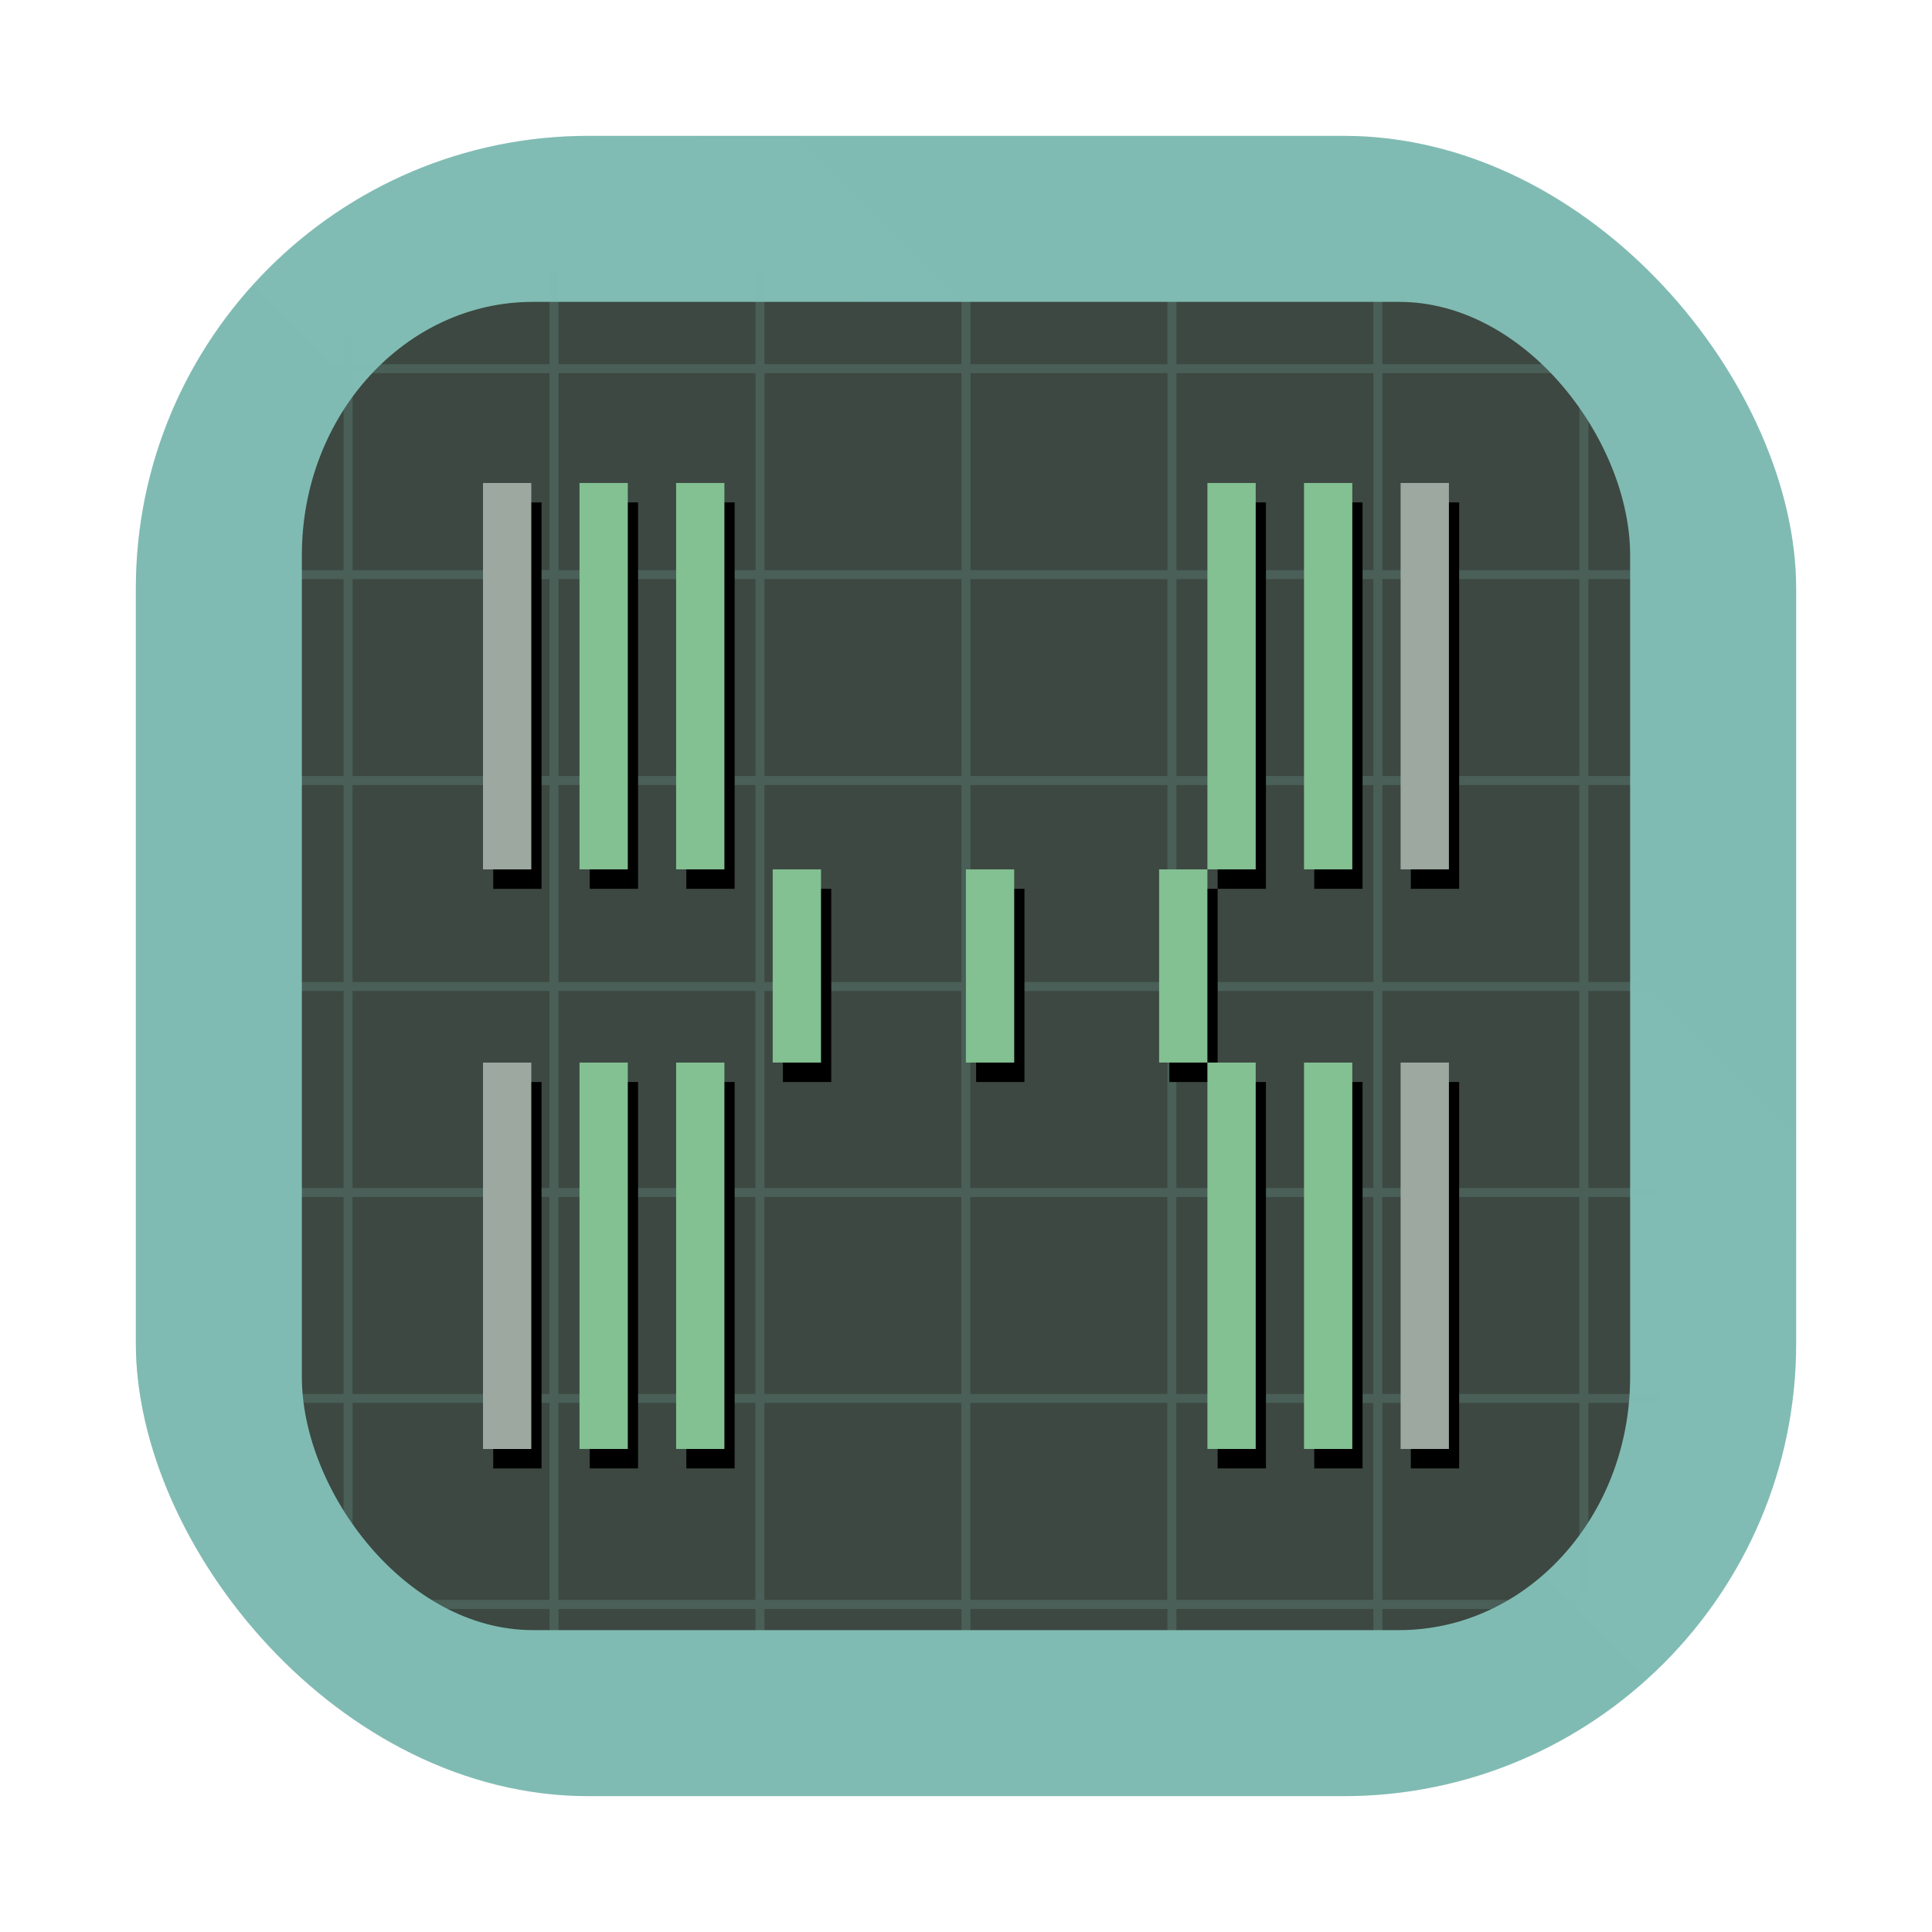 <?xml version="1.0" encoding="UTF-8" standalone="no"?>
<svg
   xmlns:dc="http://purl.org/dc/elements/1.1/"
   xmlns:cc="http://creativecommons.org/ns#"
   xmlns:rdf="http://www.w3.org/1999/02/22-rdf-syntax-ns#"
   xmlns:svg="http://www.w3.org/2000/svg"
   xmlns="http://www.w3.org/2000/svg"
   xmlns:xlink="http://www.w3.org/1999/xlink"
   xmlns:sodipodi="http://sodipodi.sourceforge.net/DTD/sodipodi-0.dtd"
   xmlns:inkscape="http://www.inkscape.org/namespaces/inkscape"
   id="Calculator"
   width="64"
   height="64"
   enable-background="new 0 0 1024 1024"
   image-rendering="optimizeSpeed"
   version="1.1"
   viewBox="0 0 64 64"
   sodipodi:docname="htop.svg"
   inkscape:version="1.0.2 (e86c870879, 2021-01-15)">
  <sodipodi:namedview
     pagecolor="#d3c6aa"
     bordercolor="#4f5b58"
     borderopacity="1"
     objecttolerance="10"
     gridtolerance="10"
     guidetolerance="10"
     inkscape:pageopacity="0"
     inkscape:pageshadow="2"
     inkscape:window-width="1920"
     inkscape:window-height="942"
     id="namedview112"
     showgrid="false"
     inkscape:zoom="4.2813106"
     inkscape:cx="-52.278786"
     inkscape:cy="44.772361"
     inkscape:window-x="0"
     inkscape:window-y="38"
     inkscape:window-maximized="1"
     inkscape:current-layer="Calculator" />
  <defs
     id="defs7">
    <linearGradient
       id="linearGradient862"
       x1="7.937"
       x2="7.937"
       y1="15.081"
       y2="1.852"
       gradientTransform="matrix(3.78,0,0,3.78,90.776,0)"
       gradientUnits="userSpaceOnUse">
      <stop
         stop-color="#e69875"
         offset="0"
         id="stop2" />
      <stop
         stop-color="#7fbbb3"
         offset="1"
         id="stop4" />
    </linearGradient>
    <style
       type="text/css"
       id="style4" />
    <style
       type="text/css"
       id="style6" />
    <filter
       color-interpolation-filters="sRGB"
       height="1.048"
       width="1.048"
       y="-.024"
       x="-.024"
       id="filter2761">
      <feGaussianBlur
         id="feGaussianBlur849"
         stdDeviation="0.146" />
    </filter>
    <linearGradient
       gradientUnits="userSpaceOnUse"
       y2="1.17"
       y1="15.576"
       x2="15.65"
       x1="1.331"
       id="linearGradient1024-6"
       gradientTransform="translate(1.243,-8.383)">
      <stop
         id="stop852"
         offset="0"
         stop-color="#7fbbb3" />
      <stop
         id="stop854"
         offset="1"
         stop-opacity=".996"
         stop-color="#7fbbb3" />
    </linearGradient>
    <linearGradient
       id="linearGradient1057">
      <stop
         id="stop4-3"
         offset="0"
         stop-color="#d3c6aa" />
      <stop
         id="stop6"
         offset="1"
         stop-opacity="0"
         stop-color="#d3c6aa" />
    </linearGradient>
    <linearGradient
       gradientUnits="userSpaceOnUse"
       gradientTransform="matrix(1.562,0,0,1.562,0.406,-5.189)"
       y2="52.847"
       y1="27.545"
       x2="34.999"
       x1="34.999"
       id="linearGradient982">
      <stop
         id="stop9"
         offset="0"
         stop-color="#384b55" />
      <stop
         id="stop11"
         offset="1"
         stop-color="#495156" />
    </linearGradient>
    <style
       id="style14"
       type="text/css" />
    <style
       id="style16"
       type="text/css" />
    <linearGradient
       gradientUnits="userSpaceOnUse"
       gradientTransform="matrix(1.562,0,0,1.562,-9.225,1.323)"
       y2="43.681"
       y1="18.052"
       x2="21.314"
       x1="21.314"
       id="linearGradient1047">
      <stop
         id="stop18"
         offset="0"
         stop-color="#83c092" />
      <stop
         id="stop20"
         offset="1"
         stop-color="#83c092" />
    </linearGradient>
    <linearGradient
       gradientUnits="userSpaceOnUse"
       gradientTransform="matrix(1.562,0,0,1.562,-8.107,-10.908)"
       y2="37.368"
       y1="12.316"
       x2="41.729"
       x1="41.729"
       id="linearGradient1049">
      <stop
         id="stop23"
         offset="0"
         stop-color="#e67e80" />
      <stop
         id="stop25"
         offset="1"
         stop-color="#e69875" />
    </linearGradient>
    <linearGradient
       xlink:href="#linearGradient1057"
       gradientUnits="userSpaceOnUse"
       gradientTransform="matrix(1,0,0,1.227,0.206,-10.975)"
       y2="39.768"
       y1="32.234"
       x2="34.427"
       x1="34.427"
       id="linearGradient1059" />
    <linearGradient
       xlink:href="#linearGradient1057"
       gradientUnits="userSpaceOnUse"
       gradientTransform="matrix(1,0,0,1.227,-12.55,-19.793)"
       y2="39.768"
       y1="32.234"
       x2="34.427"
       x1="34.427"
       id="linearGradient1063" />
    <linearGradient
       xlink:href="#linearGradient1057"
       gradientUnits="userSpaceOnUse"
       gradientTransform="matrix(1,0,0,1.227,5.755,-25.761)"
       y2="39.768"
       y1="32.234"
       x2="34.427"
       x1="34.427"
       id="linearGradient1067" />
    <filter
       color-interpolation-filters="sRGB"
       height="1.048"
       width="1.048"
       y="-.024"
       x="-.024"
       id="filter2761-6">
      <feGaussianBlur
         id="feGaussianBlur31"
         stdDeviation="0.146" />
    </filter>
    <linearGradient
       gradientUnits="userSpaceOnUse"
       gradientTransform="matrix(3.78,0,0,3.78,72.406,0.531)"
       y2="1.17"
       y1="15.576"
       x2="15.65"
       x1="1.331"
       id="linearGradient1024">
      <stop
         id="stop34"
         offset="0"
         stop-color="#7fbbb3" />
      <stop
         id="stop36"
         offset="1"
         stop-opacity=".996"
         stop-color="#7fbbb3" />
    </linearGradient>
    <filter
       color-interpolation-filters="sRGB"
       height="1.048"
       width="1.048"
       y="-.024"
       x="-.024"
       id="filter2761-3">
      <feGaussianBlur
         id="feGaussianBlur2"
         stdDeviation="0.146" />
    </filter>
    <linearGradient
       gradientUnits="userSpaceOnUse"
       gradientTransform="translate(0 -.074)"
       y2="1.17"
       y1="15.576"
       x2="15.65"
       x1="1.331"
       id="linearGradient1024-6-7">
      <stop
         id="stop5"
         offset="0"
         stop-color="#7fbbb3" />
      <stop
         id="stop7"
         offset="1"
         stop-opacity=".996"
         stop-color="#7fbbb3" />
    </linearGradient>
    <filter
       inkscape:collect="always"
       style="color-interpolation-filters:sRGB"
       id="filter1057"
       x="-0.027"
       width="1.054"
       y="-0.027"
       height="1.054">
      <feGaussianBlur
         inkscape:collect="always"
         stdDeviation="0.619"
         id="feGaussianBlur1059" />
    </filter>
    <linearGradient
       inkscape:collect="always"
       xlink:href="#linearGradient1051"
       id="linearGradient1053"
       x1="-127"
       y1="60"
       x2="-72"
       y2="5"
       gradientUnits="userSpaceOnUse"
       gradientTransform="translate(131.5,-0.51)" />
    <linearGradient
       inkscape:collect="always"
       id="linearGradient1051">
      <stop
         style="stop-color:#7fbbb3;stop-opacity:1"
         offset="0"
         id="stop1047" />
      <stop
         style="stop-color:#7fbbb3;stop-opacity:0.996"
         offset="1"
         id="stop1049" />
    </linearGradient>
  </defs>
  <rect
     style="opacity:0.3;fill:#1e2326;fill-opacity:1;stroke-width:2.744;stroke-linecap:round;filter:url(#filter1057)"
     id="rect1055"
     width="55"
     height="55"
     x="4.5"
     y="4.5"
     ry="15" />
  <rect
     ry="15"
     y="4.5"
     x="4.5"
     height="55"
     width="55"
     id="rect1045"
     style="fill:url(#linearGradient1053);fill-opacity:1;stroke-width:2.744;stroke-linecap:round" />
  <rect
     x="10"
     y="10"
     width="44"
     height="44"
     rx="7.652"
     ry="8.385"
     fill="#3c4841"
     stroke-width="0.956"
     id="rect15" />
  <path
     d="m18.203 9v3.062h-6.521v-1.037c-0.101 0.09-0.204 0.178-0.301 0.273v0.764h-0.676c-0.077 0.098-0.15 0.197-0.223 0.299h0.898v6.523h-2.381v0.301h2.381v6.521h-2.381v0.301h2.381v6.523h-2.381v0.299h2.381v6.523h-2.381v0.301h2.381v6.523h-2.381v0.299h2.381v6.225c0.096 0.095 0.2 0.183 0.301 0.273v-6.498h6.521v6.523h-6.492c0.117 0.103 0.236 0.204 0.359 0.301h6.133v1.699h0.301v-1.699h6.523v1.699h0.299v-1.699h6.523v1.699h0.301v-1.699h6.523v1.699h0.299v-1.699h6.523v1.699h0.301v-1.699h6.133c0.123-0.096 0.242-0.197 0.359-0.301h-6.492v-6.523h6.521v6.498c0.101-0.09 0.204-0.178 0.301-0.273v-6.225h2.381v-0.299h-2.381v-6.523h2.381v-0.301h-2.381v-6.523h2.381v-0.299h-2.381v-6.523h2.381v-0.301h-2.381v-6.521h2.381v-0.301h-2.381v-6.523h0.898c-0.072-0.101-0.146-0.201-0.223-0.299h-0.676v-0.764c-0.096-0.095-0.2-0.183-0.301-0.273v1.037h-6.521v-3.062h-0.301v3.062h-6.523v-3.062h-0.299v3.062h-6.523v-3.062h-0.301v3.062h-6.523v-3.062h-0.299v3.062h-6.523v-3.062h-0.301zm-6.521 3.361h6.521v6.523h-6.521zm6.822 0h6.523v6.523h-6.523zm6.822 0h6.523v6.523h-6.523zm6.824 0h6.523v6.523h-6.523zm6.822 0h6.523v6.523h-6.523zm6.824 0h6.521v6.523h-6.521zm-34.115 6.824h6.521v6.521h-6.521zm6.822 0h6.523v6.521h-6.523zm6.822 0h6.523v6.521h-6.523zm6.824 0h6.523v6.521h-6.523zm6.822 0h6.523v6.521h-6.523zm6.824 0h6.521v6.521h-6.521zm-34.115 6.822h6.521v6.523h-6.521zm6.822 0h6.523v6.523h-6.523zm6.822 0h6.523v6.523h-6.523zm6.824 0h6.523v6.523h-6.523zm6.822 0h6.523v6.523h-6.523zm6.824 0h6.521v6.523h-6.521zm-34.115 6.822h6.521v6.523h-6.521zm6.822 0h6.523v6.523h-6.523zm6.822 0h6.523v6.523h-6.523zm6.824 0h6.523v6.523h-6.523zm6.822 0h6.523v6.523h-6.523zm6.824 0h6.521v6.523h-6.521zm-34.115 6.824h6.521v6.523h-6.521zm6.822 0h6.523v6.523h-6.523zm6.822 0h6.523v6.523h-6.523zm6.824 0h6.523v6.523h-6.523zm6.822 0h6.523v6.523h-6.523zm6.824 0h6.521v6.523h-6.521zm-27.293 6.822h6.523v6.523h-6.523zm6.822 0h6.523v6.523h-6.523zm6.824 0h6.523v6.523h-6.523zm6.822 0h6.523v6.523h-6.523z"
     fill="#7fbbb3"
     opacity=".2"
     id="path17" />
  <g
     transform="translate(.034 1.763)"
     id="g61">
    <rect
       x="16.305"
       y="14.881"
       width="1.6"
       height="12.8"
       stroke-width=".1"
       id="rect19" />
    <g
       transform="matrix(1.6,0,0,1.6,-621.41,-810.4)"
       stroke-width=".062"
       id="g25">
      <rect
         x="400.57"
         y="515.8"
         width="1"
         height="8"
         id="rect21" />
      <rect
         x="402.57"
         y="515.8"
         width="1"
         height="8"
         id="rect23" />
    </g>
    <g
       transform="matrix(-1.6,0,0,1.6,-621.41,-810.4)"
       stroke-width=".062"
       id="g33">
      <rect
         x="-418.57"
         y="515.8"
         width="1"
         height="8"
         id="rect27" />
      <rect
         x="-416.57"
         y="515.8"
         width="1"
         height="8"
         id="rect29" />
      <rect
         x="-414.57"
         y="515.8"
         width="1"
         height="8"
         id="rect31" />
    </g>
    <rect
       x="16.305"
       y="34.081"
       width="1.6"
       height="12.8"
       stroke-width=".1"
       id="rect35" />
    <g
       stroke-width=".062"
       id="g59">
      <g
         transform="matrix(1.6,0,0,1.6,-621.41,-810.4)"
         id="g41">
        <rect
           x="400.57"
           y="527.8"
           width="1"
           height="8"
           id="rect37" />
        <rect
           x="402.57"
           y="527.8"
           width="1"
           height="8"
           id="rect39" />
      </g>
      <g
         transform="matrix(-1.6,0,0,1.6,-621.41,-810.4)"
         id="g49">
        <rect
           x="-418.57"
           y="527.8"
           width="1"
           height="8"
           id="rect43" />
        <rect
           x="-416.57"
           y="527.8"
           width="1"
           height="8"
           id="rect45" />
        <rect
           x="-414.57"
           y="527.8"
           width="1"
           height="8"
           id="rect47" />
      </g>
      <g
         transform="matrix(1.6,0,0,1.6,-621.41,-810.4)"
         id="g57">
        <rect
           x="404.57"
           y="523.8"
           width="1"
           height="4"
           id="rect51" />
        <rect
           x="408.57"
           y="523.8"
           width="1"
           height="4"
           id="rect53" />
        <rect
           x="412.57"
           y="523.8"
           width="1"
           height="4"
           id="rect55" />
      </g>
    </g>
  </g>
  <g
     transform="translate(-.305 1.119)"
     id="g109">
    <rect
       x="16.305"
       y="14.881"
       width="1.6"
       height="12.8"
       fill="#9da9a0"
       stroke-width=".1"
       id="rect63" />
    <g
       transform="matrix(1.6 0 0 1.6 -621.41 -810.4)"
       fill="#83c092"
       stroke-width=".062"
       id="g69">
      <rect
         x="400.57"
         y="515.8"
         width="1"
         height="8"
         id="rect65" />
      <rect
         x="402.57"
         y="515.8"
         width="1"
         height="8"
         id="rect67" />
    </g>
    <g
       transform="matrix(-1.6 0 0 1.6 -621.41 -810.4)"
       stroke-width=".062"
       id="g79">
      <rect
         x="-418.57"
         y="515.8"
         width="1"
         height="8"
         fill="#9da9a0"
         id="rect71" />
      <g
         fill="#83c092"
         id="g77">
        <rect
           x="-416.57"
           y="515.8"
           width="1"
           height="8"
           id="rect73" />
        <rect
           x="-414.57"
           y="515.8"
           width="1"
           height="8"
           id="rect75" />
      </g>
    </g>
    <rect
       x="16.305"
       y="34.081"
       width="1.6"
       height="12.8"
       fill="#9da9a0"
       stroke-width=".1"
       id="rect81" />
    <g
       stroke-width=".062"
       id="g107">
      <g
         transform="matrix(1.6 0 0 1.6 -621.41 -810.4)"
         fill="#83c092"
         id="g87">
        <rect
           x="400.57"
           y="527.8"
           width="1"
           height="8"
           id="rect83" />
        <rect
           x="402.57"
           y="527.8"
           width="1"
           height="8"
           id="rect85" />
      </g>
      <g
         transform="matrix(-1.6 0 0 1.6 -621.41 -810.4)"
         id="g97">
        <rect
           x="-418.57"
           y="527.8"
           width="1"
           height="8"
           fill="#9da9a0"
           id="rect89" />
        <g
           fill="#83c092"
           id="g95">
          <rect
             x="-416.57"
             y="527.8"
             width="1"
             height="8"
             id="rect91" />
          <rect
             x="-414.57"
             y="527.8"
             width="1"
             height="8"
             id="rect93" />
        </g>
      </g>
      <g
         transform="matrix(1.6 0 0 1.6 -621.41 -810.4)"
         fill="#83c092"
         id="g105">
        <rect
           x="404.57"
           y="523.8"
           width="1"
           height="4"
           id="rect99" />
        <rect
           x="408.57"
           y="523.8"
           width="1"
           height="4"
           id="rect101" />
        <rect
           x="412.57"
           y="523.8"
           width="1"
           height="4"
           id="rect103" />
      </g>
    </g>
  </g>
  <circle
     cx="-1322.794"
     cy="-1241.599"
     r="0"
     fill="#495156"
     stroke-width="1"
     id="circle10" />
  <circle
     cx="-223.24"
     cy="23.855"
     r="0"
     fill="#495156"
     fill-rule="evenodd"
     stroke-width="1"
     id="circle16" />
  <circle
     id="circle41"
     fill="#495156"
     r="0"
     cy="-1293.633"
     cx="-1409.892"
     style="stroke-width:1" />
  <circle
     id="circle43"
     fill-rule="evenodd"
     fill="#495156"
     r="0"
     cy="-28.178"
     cx="-310.342"
     style="stroke-width:1" />
</svg>
